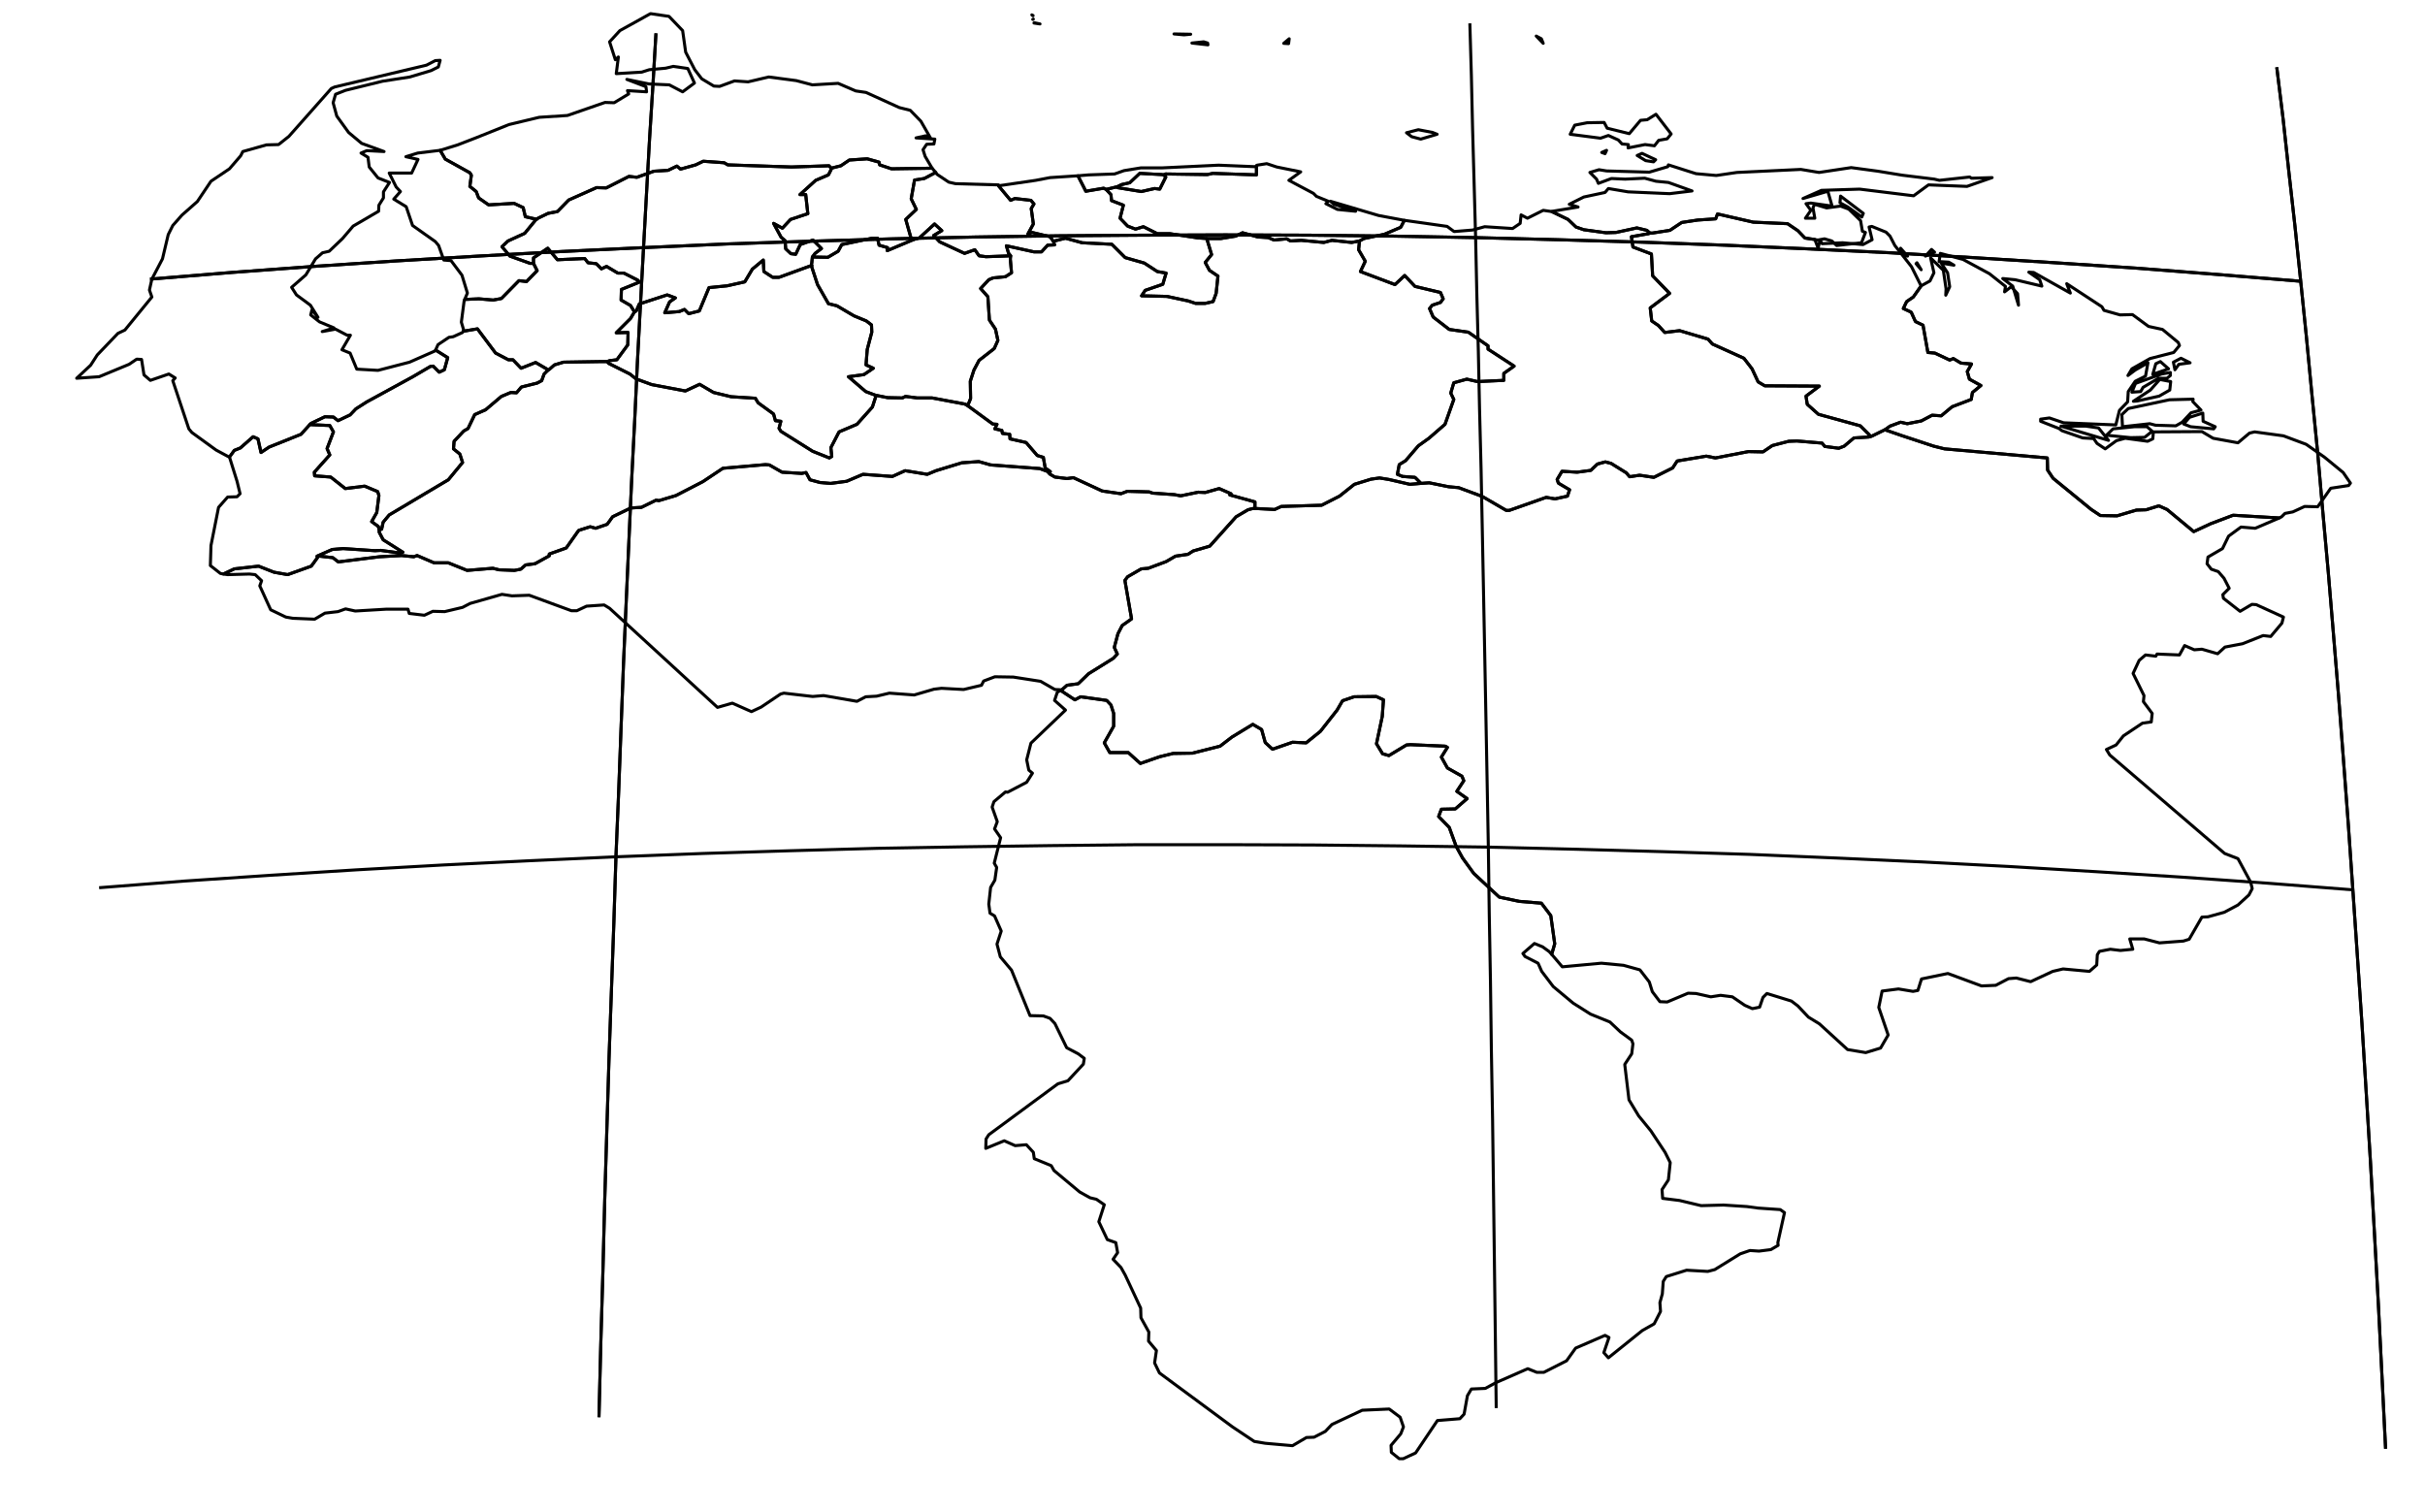 <?xml version="1.0" encoding="utf-8"?><!DOCTYPE svg  PUBLIC '-//W3C//DTD SVG 1.1//EN'  'http://www.w3.org/Graphics/SVG/1.1/DTD/svg11.dtd'><svg enable_background="new 0 0 800 499" height="499px" pretty_print="False" style="stroke-linejoin: round; stroke:#000; fill: none;" version="1.1" viewBox="0 0 800 499" width="800px" xmlns="http://www.w3.org/2000/svg" xmlns:xlink="http://www.w3.org/1999/xlink"><defs><style type="text/css"><![CDATA[path { fill-rule: evenodd; }]]></style></defs><g class="" id="ven"><path d="M307.5,55.5L305.2,51.6L304.5,49.4L305.7,47.6L308.1,47.5L308.4,45.9L302.2,45.5L305.4,44.8L307.0,45.6L303.8,40.0L300.3,36.4L296.7,35.5L285.7,30.5L282.3,30.0L276.5,27.5L268.0,28.0L262.7,26.6L253.6,25.4L246.8,27.0L242.3,26.7L237.4,28.5L235.5,28.4L231.5,26.0L229.2,23.0L226.2,17.2L225.2,10.1L220.7,5.4L214.6,4.5L204.5,10.1L201.1,13.8L203.0,19.7L204.0,18.8L203.3,24.3L211.7,23.8L214.2,23.0L219.6,22.5L222.1,21.9L226.9,22.6L229.1,27.4L225.2,30.3L220.8,28.0L214.1,27.7L206.8,26.2L213.1,28.6L213.3,30.3L207.0,29.9L207.4,31.0L202.6,33.9L199.6,33.8L187.2,38.1L177.9,38.7L167.9,41.1L157.2,45.4L151.0,47.8L145.2,49.6L146.9,52.5L155.0,57.0L155.5,57.8L155.0,61.5L157.1,63.2L157.9,65.3L161.2,67.6L169.6,67.1L172.6,68.5L173.3,71.5L175.9,72.1L177.1,72.3L177.5,72.0L180.8,70.4L183.9,69.8L187.6,66.0L196.8,61.9L200.0,62.0L207.5,58.2L210.1,58.5L215.7,56.5L220.4,56.2L223.3,54.8L224.5,55.8L229.5,54.4L232.0,53.2L238.9,53.7L240.1,54.4L261.1,55.1L273.5,54.7L274.2,55.5L277.4,54.7L280.2,52.8L286.1,52.4L290.0,53.5L290.2,54.4L294.1,55.7L307.5,55.5L307.5,55.5Z " data-name="Falcón"/><path d="M104.7,183.7L104.8,183.9L102.7,186.8L94.9,189.6L90.4,188.8L85.3,186.8L77.3,187.7L73.7,189.4L75.1,189.6L82.3,189.4L84.2,189.6L86.3,191.6L85.7,193.3L89.3,201.2L94.3,203.6L96.6,204.0L103.8,204.3L107.2,202.3L111.5,201.8L114.0,200.9L117.2,201.6L127.3,201.0L134.6,201.0L135.0,202.4L140.0,203.0L142.8,201.7L146.7,201.8L152.6,200.4L155.1,199.1L165.6,196.1L168.9,196.6L174.6,196.4L188.5,201.5L190.3,201.5L193.5,200.0L199.3,199.6L201.1,200.7L236.7,233.4L241.6,232.0L247.9,234.8L251.1,233.3L257.5,229.0L258.6,228.7L268.1,229.8L271.7,229.5L282.7,231.4L285.6,229.9L289.2,229.7L293.4,228.7L301.6,229.3L308.1,227.4L310.6,227.1L317.9,227.5L323.8,226.1L324.5,224.7L328.2,223.3L334.3,223.4L343.3,224.8L348.0,227.5L350.3,227.6L352.0,226.1L355.7,225.6L359.1,222.3L367.3,217.2L368.6,215.8L367.6,213.6L368.8,209.1L370.2,206.4L373.3,204.2L371.1,191.5L372.0,190.3L376.5,187.7L378.8,187.5L384.7,185.3L387.8,183.5L391.9,182.9L393.6,181.8L399.1,180.2L407.8,170.5L411.7,168.2L413.2,167.8L414.0,167.8L414.0,167.8L414.0,165.6L405.7,163.3L406.1,162.9L402.2,161.2L397.6,162.5L395.3,162.4L389.5,163.6L387.4,163.2L380.2,162.7L379.1,162.3L371.9,162.1L369.8,162.9L363.6,162.0L354.1,157.6L352.0,157.9L348.0,157.4L346.3,156.4L345.8,155.8L345.7,155.6L343.0,154.6L326.8,153.4L322.9,152.3L317.3,152.7L308.8,155.3L305.9,156.5L298.6,155.3L294.4,157.2L284.7,156.5L279.3,158.8L274.0,159.5L270.5,159.2L267.2,158.3L265.9,155.9L264.5,156.2L258.0,155.8L253.8,153.4L252.5,153.3L238.5,154.5L231.9,158.9L223.0,163.5L217.3,165.2L216.5,165.0L211.6,167.4L208.1,167.6L202.1,170.5L200.3,173.0L196.5,174.3L194.7,173.8L190.9,175.0L186.8,180.8L181.2,182.8L181.2,183.4L176.5,186.0L173.4,186.4L171.8,187.8L169.7,188.2L164.6,188.0L162.6,187.5L154.1,188.2L147.9,185.7L143.2,185.7L137.6,183.3L136.5,183.7L132.5,183.3L125.2,183.7L111.6,185.4L109.8,184.0L105.4,183.5L104.7,183.7Z " data-name="Apure"/><path d="M198.5,119.3L185.9,119.5L182.9,120.4L181.3,121.8L180.7,122.2L179.5,123.4L178.7,125.6L177.2,126.4L172.0,127.7L170.4,129.6L168.5,129.5L165.4,130.8L160.2,135.2L156.6,136.8L154.4,141.4L153.0,142.2L149.8,145.6L149.6,148.1L151.7,149.8L152.6,152.6L147.9,158.3L128.4,169.9L126.4,172.3L125.9,174.6L125.1,174.8L125.1,175.6L126.4,178.1L132.9,182.2L131.5,182.4L125.6,181.6L123.7,181.7L113.2,181.0L109.6,181.3L104.6,183.5L104.7,183.7L105.4,183.5L109.8,184.0L111.6,185.4L125.2,183.7L132.5,183.3L136.5,183.7L137.6,183.3L143.2,185.7L147.9,185.7L154.1,188.2L162.6,187.5L164.6,188.0L169.7,188.2L171.8,187.8L173.4,186.4L176.5,186.0L181.2,183.4L181.2,182.8L186.8,180.8L190.9,175.0L194.7,173.8L196.5,174.3L200.3,173.0L202.1,170.5L208.1,167.6L211.6,167.4L216.5,165.0L217.3,165.2L223.0,163.5L231.9,158.9L238.5,154.5L252.5,153.3L253.8,153.4L258.0,155.8L264.5,156.2L265.9,155.9L267.2,158.3L270.5,159.2L274.0,159.5L279.3,158.8L284.7,156.5L294.4,157.2L298.6,155.3L305.9,156.5L308.8,155.3L317.3,152.7L322.9,152.3L326.8,153.4L343.0,154.6L345.7,155.6L345.8,155.8L346.5,155.6L344.8,154.4L344.2,150.9L342.2,150.3L338.5,146.0L333.2,144.8L333.1,143.3L330.7,143.0L330.5,142.0L328.2,141.5L328.9,140.0L327.5,139.9L320.4,134.7L318.7,133.5L318.2,133.3L307.5,131.3L302.6,131.3L298.7,130.8L297.7,131.3L292.8,131.2L288.8,130.4L288.9,130.9L287.8,134.3L282.7,140.0L276.8,142.5L274.1,147.7L274.4,150.6L273.6,151.1L268.1,148.9L257.6,142.3L257.0,141.3L257.6,139.0L255.8,138.8L255.2,136.6L250.1,132.9L249.2,131.4L241.2,130.9L235.4,129.5L230.8,126.8L226.1,129.0L215.0,126.9L209.8,125.0L207.8,123.4L200.8,119.9L200.3,119.3L198.5,119.3Z " data-name="Barinas"/><path d="M152.6,109.7L149.5,111.1L148.1,111.3L144.5,113.7L143.7,115.5L147.7,118.0L146.6,122.0L144.9,122.8L142.9,120.8L142.0,120.9L136.2,124.3L121.0,132.6L117.4,134.9L115.5,136.9L111.5,138.8L110.0,137.6L107.2,137.5L102.6,139.7L102.2,140.1L108.8,140.4L110.0,142.5L107.9,148.0L108.8,150.1L103.7,155.8L103.8,157.0L109.1,157.4L113.9,161.2L120.3,160.4L124.6,162.2L125.0,163.5L124.3,169.1L122.6,172.1L124.8,173.7L125.1,174.8L125.9,174.6L126.4,172.3L128.4,169.9L147.9,158.3L152.6,152.6L151.7,149.8L149.6,148.1L149.8,145.6L153.0,142.2L154.4,141.4L156.6,136.8L160.2,135.2L165.4,130.8L168.5,129.5L170.4,129.6L172.0,127.7L177.2,126.4L178.7,125.6L179.5,123.4L180.7,122.2L180.3,121.7L176.7,119.6L171.9,121.5L169.2,118.7L167.7,118.7L163.5,116.5L157.5,108.5L152.8,109.3L152.6,109.7Z " data-name="Mérida"/><path d="M102.2,140.1L99.3,143.3L88.8,147.5L86.1,149.3L85.1,144.8L83.5,144.1L79.3,147.8L77.3,148.6L75.7,150.8L75.7,150.8L78.2,158.8L79.2,162.9L78.2,163.9L75.1,164.0L72.1,167.4L69.6,180.0L69.4,186.6L72.7,189.2L73.7,189.4L77.3,187.7L85.3,186.8L90.4,188.8L94.9,189.6L102.7,186.8L104.8,183.9L104.7,183.7L104.6,183.5L109.6,181.3L113.2,181.0L123.7,181.7L125.6,181.6L131.5,182.4L132.9,182.2L126.4,178.1L125.1,175.6L125.1,174.8L124.8,173.7L122.6,172.1L124.3,169.1L125.0,163.5L124.6,162.2L120.3,160.4L113.9,161.2L109.1,157.4L103.8,157.0L103.7,155.8L108.8,150.1L107.9,148.0L110.0,142.5L108.8,140.4L102.2,140.1Z " data-name="Táchira"/><path d="M176.0,86.9L177.2,89.3L173.7,92.9L171.2,92.6L165.4,98.5L162.7,99.0L158.0,98.6L153.3,98.8L153.1,99.4L152.2,106.3L153.0,109.0L152.8,109.3L157.5,108.5L163.5,116.5L167.7,118.7L169.2,118.7L171.9,121.5L176.7,119.6L180.3,121.7L180.7,122.2L181.3,121.8L182.9,120.4L185.9,119.5L198.5,119.3L200.3,119.3L201.1,119.0L203.5,118.7L207.1,113.8L207.2,109.7L203.3,109.8L208.0,105.1L209.3,102.9L208.0,100.8L204.9,99.0L205.0,95.5L210.9,93.1L210.5,92.5L205.8,90.1L203.8,90.1L200.1,87.9L198.4,88.7L196.7,87.0L194.0,86.7L192.9,85.3L183.9,85.7L180.7,81.9L176.0,85.1L176.0,86.9Z " data-name="Trujillo"/><path d="M145.2,49.6L137.8,50.5L133.9,51.7L137.9,52.6L135.8,57.1L128.4,57.1L130.7,61.7L132.1,63.2L129.9,65.7L134.0,68.2L136.1,74.4L143.6,79.7L144.7,81.0L146.4,85.8L148.8,86.0L152.4,90.8L154.2,96.7L153.3,98.8L158.0,98.6L162.7,99.0L165.4,98.5L171.2,92.6L173.7,92.9L177.2,89.3L176.0,86.9L174.9,86.9L168.2,84.5L165.6,81.4L167.6,79.5L173.1,77.0L176.7,72.6L177.1,72.3L175.9,72.1L173.3,71.5L172.6,68.5L169.6,67.1L161.2,67.6L157.9,65.3L157.1,63.2L155.0,61.5L155.5,57.8L155.0,57.0L146.9,52.5L145.2,49.6L145.2,49.6Z " data-name="Trujillo"/><path d="M75.7,150.8L77.3,148.6L79.3,147.8L83.5,144.1L85.1,144.8L86.1,149.3L88.8,147.5L99.3,143.3L102.2,140.1L102.6,139.7L107.2,137.5L110.0,137.6L111.5,138.8L115.5,136.9L117.4,134.9L121.0,132.6L136.2,124.3L142.0,120.9L142.9,120.8L144.9,122.8L146.6,122.0L147.7,118.0L143.7,115.5L143.5,115.8L135.1,119.5L124.7,122.2L117.7,121.8L115.5,116.5L112.8,115.4L115.6,110.6L114.5,110.6L110.7,108.6L106.3,109.4L110.2,108.2L105.4,106.2L102.5,103.9L102.9,102.3L104.9,104.7L102.4,100.7L97.8,97.3L96.2,94.8L100.9,90.7L104.1,85.4L106.4,83.4L108.6,82.9L113.0,78.7L116.5,74.6L124.9,69.7L125.0,67.7L126.5,65.3L126.5,63.3L128.5,60.2L124.7,58.7L121.8,55.1L121.4,51.9L119.1,50.5L121.0,49.7L126.7,50.0L119.3,47.3L115.0,43.7L111.1,38.3L109.9,33.9L110.7,31.1L114.0,29.8L126.2,26.8L135.2,25.4L142.2,23.3L144.6,22.1L145.2,19.9L143.6,20.0L140.7,21.5L110.4,28.7L109.3,29.2L95.3,45.0L91.9,47.7L87.9,47.8L80.1,50.0L79.4,51.4L75.7,55.7L69.6,59.8L65.1,66.5L60.0,71.0L57.0,74.4L55.5,77.4L53.6,85.4L50.1,92.1L49.3,95.7L50.1,98.0L41.2,108.9L38.9,110.0L32.1,117.1L29.9,120.5L25.3,124.8L32.7,124.3L42.6,120.2L45.1,118.5L46.7,118.6L47.5,123.7L49.6,125.5L55.7,123.4L57.8,124.7L57.0,125.6L62.3,141.5L63.3,142.7L71.3,148.5L75.2,150.6L75.7,150.8Z " data-name="Zulia"/><path d="M301.5,79.0L299.6,79.8L292.7,82.7L292.8,81.7L290.0,80.9L289.5,78.6L287.7,78.6L277.7,80.7L276.5,82.9L273.1,84.9L268.0,84.8L267.8,86.8L267.7,87.2L267.8,87.6L267.8,87.6L267.8,88.1L269.7,93.9L273.3,100.2L276.1,100.9L281.7,104.2L285.8,105.9L287.5,107.2L287.6,109.6L286.1,115.3L285.7,120.4L288.1,121.5L285.0,123.6L279.9,124.3L285.6,129.2L288.8,130.4L292.8,131.2L297.7,131.3L298.7,130.8L302.6,131.3L307.5,131.3L318.2,133.3L318.7,133.5L319.3,133.7L320.2,131.5L320.1,125.8L321.3,122.1L323.0,118.9L328.0,115.0L329.2,112.3L328.4,108.6L326.4,105.6L325.9,97.9L323.5,95.2L326.2,92.3L327.6,91.7L331.7,91.3L333.7,90.0L333.3,85.5L333.4,84.4L331.0,84.5L325.3,84.7L323.0,84.4L321.6,82.4L318.2,83.6L310.0,79.8L308.0,77.7L310.7,76.1L308.3,73.9L303.3,78.5L301.5,79.0Z " data-name="Cojedes"/><path d="M329.4,61.0L315.2,60.6L313.0,60.1L309.1,57.5L308.7,56.9L304.9,58.9L301.7,59.4L300.6,65.6L302.3,69.1L298.8,72.4L300.5,78.4L301.5,79.0L303.3,78.5L308.3,73.9L310.7,76.1L308.0,77.7L310.0,79.8L318.2,83.6L321.6,82.4L323.0,84.4L325.3,84.7L331.0,84.5L333.4,84.4L332.7,83.5L332.0,81.1L341.1,83.1L343.6,83.1L345.6,80.9L347.9,80.8L347.5,79.6L346.4,78.1L340.5,76.7L339.1,77.2L340.9,73.9L340.2,68.8L341.1,67.3L340.1,66.1L334.8,65.5L333.4,66.1L329.4,61.3L329.4,61.0Z " data-name="Carabobo"/><path d="M177.1,72.3L176.7,72.6L173.1,77.0L167.6,79.5L165.6,81.4L168.2,84.5L174.9,86.9L176.0,86.9L176.0,85.1L180.7,81.9L183.9,85.7L192.9,85.3L194.0,86.7L196.7,87.0L198.4,88.7L200.1,87.9L203.8,90.1L205.8,90.1L210.5,92.5L210.9,93.1L205.0,95.5L204.9,99.0L208.0,100.8L209.3,102.9L209.9,102.6L210.9,100.3L220.1,97.3L222.8,98.3L220.9,99.6L219.3,103.2L224.1,102.8L225.8,102.1L227.2,103.5L230.7,102.6L233.9,94.9L239.9,94.3L245.7,93.0L248.2,88.8L251.8,85.8L252.0,89.6L254.9,91.5L257.0,91.5L267.7,87.6L267.8,87.6L267.8,87.6L267.7,87.2L267.8,86.8L268.0,84.8L268.9,83.6L271.0,82.0L268.2,79.2L264.0,80.7L262.5,83.9L260.9,83.7L259.2,82.1L259.0,79.4L257.7,78.3L255.2,73.7L258.1,75.3L260.8,72.4L266.5,70.5L265.8,64.2L263.9,64.2L269.1,59.5L273.3,57.7L274.2,55.9L274.2,55.5L273.5,54.7L261.1,55.1L240.1,54.4L238.9,53.7L232.0,53.2L229.5,54.4L224.5,55.8L223.3,54.8L220.4,56.2L215.7,56.5L210.1,58.5L207.5,58.2L200.0,62.0L196.8,61.9L187.6,66.0L183.9,69.8L180.8,70.4L177.5,72.0L177.1,72.3Z " data-name="Lara"/><path d="M209.3,102.9L208.0,105.1L203.3,109.8L207.2,109.7L207.1,113.8L203.5,118.7L201.1,119.0L200.3,119.3L200.8,119.9L207.8,123.4L209.8,125.0L215.0,126.9L226.1,129.0L230.8,126.8L235.4,129.5L241.2,130.9L249.2,131.4L250.1,132.9L255.2,136.6L255.8,138.8L257.6,139.0L257.0,141.3L257.6,142.3L268.1,148.9L273.6,151.1L274.4,150.6L274.1,147.7L276.8,142.5L282.7,140.0L287.8,134.3L288.9,130.9L288.8,130.4L285.6,129.2L279.9,124.3L285.0,123.6L288.1,121.5L285.7,120.4L286.1,115.3L287.6,109.6L287.5,107.2L285.8,105.9L281.7,104.2L276.1,100.9L273.3,100.2L269.7,93.9L267.8,88.1L267.8,87.6L267.7,87.6L257.0,91.5L254.9,91.5L252.0,89.6L251.8,85.8L248.2,88.8L245.7,93.0L239.9,94.3L233.9,94.9L230.7,102.6L227.2,103.5L225.8,102.1L224.1,102.8L219.3,103.2L220.9,99.6L222.8,98.3L220.1,97.3L210.9,100.3L209.9,102.6L209.3,102.9Z " data-name="Portuguesa"/><path d="M274.2,55.5L274.2,55.9L273.3,57.7L269.1,59.5L263.9,64.2L265.8,64.2L266.5,70.5L260.8,72.4L258.1,75.3L255.2,73.7L257.7,78.3L259.0,79.4L259.2,82.1L260.9,83.7L262.5,83.9L264.0,80.7L268.2,79.2L271.0,82.0L268.9,83.6L268.0,84.8L273.1,84.9L276.5,82.9L277.7,80.7L287.7,78.6L289.5,78.6L290.0,80.9L292.8,81.7L292.7,82.7L299.6,79.8L301.5,79.0L300.5,78.4L298.8,72.4L302.3,69.1L300.6,65.6L301.7,59.4L304.9,58.9L308.7,56.9L307.5,55.5L294.1,55.7L290.2,54.4L290.0,53.5L286.1,52.4L280.2,52.8L277.4,54.7L274.2,55.5Z " data-name="Yaracuy"/><path d="M348.8,228.4L347.9,231.1L351.5,234.3L340.1,245.2L338.7,250.7L339.4,254.1L340.6,255.1L338.7,258.1L332.4,261.4L331.7,261.3L327.9,264.5L327.3,266.3L329.0,271.1L328.1,273.5L330.1,276.4L328.0,284.8L328.8,286.2L328.2,290.4L326.8,292.8L326.2,298.3L326.6,301.3L328.1,302.2L330.3,307.2L328.9,311.5L330.0,315.7L333.7,320.1L339.8,335.1L344.2,335.2L346.4,336.0L348.0,337.7L351.9,345.7L355.7,347.7L357.7,349.2L357.4,351.1L352.3,356.6L349.0,357.6L326.2,374.4L325.3,375.8L325.2,378.9L331.3,376.4L334.9,378.0L338.6,377.7L340.9,380.2L341.2,382.3L346.8,384.6L347.7,386.2L356.2,393.3L359.6,395.2L361.7,395.7L364.3,397.5L362.5,403.1L365.3,409.0L368.1,410.0L368.7,413.3L367.2,415.5L369.8,418.2L371.2,420.7L376.3,431.6L376.4,434.8L379.0,439.5L378.9,442.5L381.5,445.6L380.9,449.7L382.5,453.0L406.6,470.8L413.8,475.6L417.4,476.2L426.4,477.0L431.0,474.3L433.5,474.2L437.2,472.3L439.4,470.0L449.4,465.3L458.3,464.9L461.9,467.6L463.0,470.8L462.1,473.1L458.9,476.9L459.0,479.2L461.6,481.3L462.9,481.3L467.0,479.4L474.2,468.7L481.6,468.1L483.0,466.6L484.1,460.5L485.4,458.3L490.0,458.1L493.5,456.2L504.0,451.6L507.0,452.8L509.3,452.8L516.8,449.0L519.8,444.8L529.5,440.6L530.8,441.3L529.1,446.3L530.6,448.0L541.8,439.0L545.7,436.8L547.8,432.7L547.6,429.8L548.4,426.9L548.7,422.8L549.7,421.2L556.4,419.1L563.4,419.5L565.7,418.9L574.1,413.7L577.3,412.6L580.3,412.8L584.2,412.3L586.6,410.9L586.5,410.0L588.7,400.1L587.3,399.1L580.0,398.6L576.3,398.1L568.6,397.6L561.2,397.8L554.1,396.1L548.5,395.4L548.3,392.5L550.4,389.3L551.0,383.6L549.3,380.2L544.6,373.1L540.6,368.2L537.4,362.9L536.0,351.2L538.3,347.7L538.7,344.4L538.3,343.2L534.6,340.5L531.1,337.2L524.7,334.6L519.0,331.0L512.4,325.5L508.6,320.5L507.4,317.8L503.1,315.6L502.4,314.6L506.2,311.3L508.9,312.4L511.1,314.0L511.9,314.9L512.9,311.4L511.6,302.1L508.5,298.0L501.2,297.4L494.6,296.0L486.2,288.2L482.5,283.1L480.4,279.3L478.1,273.0L474.6,269.4L475.5,267.0L480.1,266.9L484.0,263.5L480.6,261.1L482.9,257.6L482.3,256.1L477.5,253.4L475.5,249.8L477.5,246.6L476.8,246.2L465.3,245.7L464.0,245.8L458.2,249.3L456.1,248.7L454.1,245.4L456.0,236.4L456.4,230.9L454.0,229.8L446.7,229.9L442.9,231.2L441.1,234.3L435.6,241.3L430.9,245.1L426.4,244.9L419.8,247.2L417.4,245.0L416.2,240.7L413.3,239.0L406.4,243.2L402.5,246.2L393.4,248.5L387.0,248.6L382.5,249.7L376.2,251.9L372.2,248.3L366.1,248.3L364.3,245.1L367.4,239.6L367.4,235.4L366.5,232.6L365.1,231.1L356.5,229.9L354.6,230.9L349.9,227.8L348.8,228.4Z " data-name="Amazonas"/><path d="M621.8,141.8L617.5,143.9L617.1,144.0L616.5,144.2L611.6,144.5L608.4,147.2L606.6,147.9L602.0,147.3L601.1,146.2L592.8,145.5L590.1,145.6L584.7,147.0L581.6,149.1L576.8,149.0L565.9,151.1L562.9,150.5L553.3,152.1L551.8,154.4L545.6,157.5L540.9,156.8L537.6,157.3L536.5,156.0L531.5,152.9L529.6,152.4L527.0,153.1L524.8,155.2L520.3,155.8L515.3,155.5L513.7,158.2L514.1,159.4L517.8,161.6L517.1,163.7L513.0,164.6L510.1,164.1L497.9,168.4L496.9,168.4L489.0,163.8L481.2,160.9L477.9,160.6L471.5,159.3L468.7,159.5L465.1,159.8L458.2,158.2L455.1,157.7L452.3,158.1L446.8,159.8L441.9,163.7L436.0,166.7L422.7,167.1L420.5,168.1L414.7,167.8L414.0,167.8L413.2,167.8L411.7,168.2L407.8,170.5L399.1,180.2L393.6,181.8L391.9,182.9L387.8,183.5L384.7,185.3L378.8,187.5L376.5,187.7L372.0,190.3L371.1,191.5L373.3,204.2L370.2,206.4L368.8,209.1L367.6,213.6L368.6,215.8L367.3,217.2L359.1,222.3L355.7,225.6L352.0,226.1L350.3,227.6L350.3,227.6L349.9,227.8L354.6,230.9L356.5,229.9L365.1,231.1L366.5,232.6L367.4,235.4L367.4,239.6L364.3,245.1L366.1,248.3L372.2,248.3L376.2,251.9L382.5,249.7L387.0,248.6L393.4,248.5L402.5,246.2L406.4,243.2L413.3,239.0L416.2,240.7L417.4,245.0L419.8,247.2L426.4,244.9L430.9,245.1L435.6,241.3L441.1,234.3L442.9,231.2L446.7,229.9L454.0,229.8L456.4,230.9L456.0,236.4L454.1,245.4L456.1,248.7L458.2,249.3L464.0,245.8L465.3,245.7L476.8,246.2L477.5,246.6L475.5,249.8L477.5,253.4L482.3,256.1L482.9,257.6L480.6,261.1L484.0,263.5L480.1,266.9L475.5,267.0L474.6,269.4L478.1,273.0L480.4,279.3L482.5,283.1L486.2,288.2L494.6,296.0L501.2,297.4L508.5,298.0L511.6,302.1L512.9,311.4L511.9,314.9L512.6,315.7L515.4,319.0L528.3,317.8L535.6,318.5L541.0,320.0L544.1,324.0L545.1,327.2L547.6,330.5L550.0,330.6L556.9,327.7L559.5,327.8L564.4,328.9L567.6,328.4L571.5,328.9L575.6,331.7L578.1,332.8L580.5,332.3L581.6,329.1L582.9,327.8L591.0,330.3L593.1,331.9L596.6,335.6L600.2,337.8L609.5,346.3L615.5,347.3L620.4,345.8L622.9,341.5L619.8,332.4L620.9,327.0L626.3,326.3L631.1,327.1L632.7,326.8L633.9,323.0L642.6,321.2L653.7,325.3L658.4,325.1L662.6,322.9L665.2,322.7L669.9,323.9L677.2,320.5L680.6,319.7L689.3,320.5L691.7,318.4L691.9,315.0L692.6,313.9L696.2,313.2L699.5,313.6L703.6,313.2L702.6,309.8L707.4,309.8L712.4,311.1L720.3,310.5L722.2,309.9L726.4,302.6L728.4,302.5L733.8,301.0L738.3,298.6L741.9,295.3L743.0,293.2L742.5,291.1L738.3,283.3L733.9,281.6L696.0,249.1L694.9,247.3L698.1,245.8L700.5,242.8L706.8,238.6L709.7,238.2L710.0,235.4L707.1,231.5L707.3,229.5L703.7,222.2L705.7,217.9L707.8,216.1L711.2,216.5L711.6,215.8L719.0,216.1L720.7,213.0L723.9,214.4L726.4,214.2L731.6,215.7L734.0,213.5L739.8,212.4L746.6,209.7L749.1,210.0L752.8,205.6L753.3,203.6L744.3,199.5L742.9,199.4L739.0,201.7L733.5,197.4L733.3,196.2L735.4,194.1L733.7,190.8L731.8,188.6L729.5,187.8L728.1,186.0L728.4,183.8L733.2,181.0L735.2,176.9L739.3,173.9L744.0,174.3L751.7,171.0L751.9,170.9L736.7,170.0L729.3,172.8L723.7,175.4L714.9,168.1L712.2,166.9L708.0,168.2L704.8,168.3L698.4,170.2L692.9,170.1L689.9,168.1L677.3,157.8L675.5,155.1L675.4,151.1L641.5,148.1L637.9,147.2L627.3,143.7L621.8,141.8Z " data-name="Bolívar"/><path d="M511.9,69.8L509.1,69.4L503.9,72.0L501.8,70.9L501.5,73.7L499.0,75.4L489.8,74.8L485.8,75.9L479.7,76.4L477.4,74.7L469.7,73.6L463.3,72.7L462.1,75.0L456.7,77.3L450.0,78.7L448.5,79.5L448.2,82.4L450.4,86.2L448.8,89.6L460.2,93.9L463.4,90.9L466.8,94.5L475.2,96.5L476.1,98.6L475.2,99.8L472.5,100.7L471.6,101.8L472.8,104.6L478.1,108.7L484.4,109.6L490.9,114.1L490.9,115.2L499.5,120.8L496.1,123.2L496.1,125.5L487.4,125.9L483.9,125.1L479.6,126.3L478.6,129.7L479.6,131.8L476.7,140.0L471.4,144.6L467.9,147.1L463.7,152.0L461.6,153.3L461.0,156.5L462.7,157.2L466.8,157.5L468.5,159.2L468.7,159.5L471.5,159.3L477.9,160.6L481.2,160.9L489.0,163.8L496.9,168.4L497.9,168.4L510.1,164.1L513.0,164.6L517.1,163.7L517.8,161.6L514.1,159.4L513.7,158.2L515.3,155.5L520.3,155.8L524.8,155.2L527.0,153.1L529.6,152.4L531.5,152.9L536.5,156.0L537.6,157.3L540.9,156.8L545.6,157.5L551.8,154.4L553.3,152.1L562.9,150.5L565.9,151.1L576.8,149.0L581.6,149.1L584.7,147.0L590.1,145.6L592.8,145.5L601.1,146.2L602.0,147.3L606.6,147.9L608.4,147.2L611.6,144.5L616.5,144.2L617.1,144.0L616.6,143.4L613.7,140.5L599.9,136.7L596.2,133.4L595.8,130.7L600.2,127.4L582.2,127.3L580.0,126.0L578.0,121.7L575.3,118.2L564.9,113.5L563.5,111.9L554.1,109.1L549.2,109.7L547.1,107.4L544.9,105.9L544.4,101.6L550.8,96.8L545.2,91.0L544.8,83.8L538.7,81.5L538.2,78.1L543.9,77.1L544.3,76.9L543.3,76.0L540.0,75.2L533.1,76.7L529.8,76.8L522.5,75.8L519.9,74.9L517.3,72.4L511.9,69.8L511.9,69.8Z " data-name="Anzoátegui"/><path d="M355.6,58.0L346.4,58.6L341.7,59.5L329.4,61.3L329.4,61.3L333.4,66.1L334.8,65.5L340.1,66.1L341.1,67.3L340.2,68.8L340.9,73.9L339.1,77.2L340.5,76.7L346.4,78.1L347.5,79.6L351.5,78.6L357.0,80.1L366.8,80.6L371.2,85.0L377.5,86.8L381.8,89.6L384.7,90.1L383.6,93.8L377.8,95.8L376.6,97.6L385.0,97.8L392.0,99.3L394.4,100.1L397.6,100.1L400.2,99.5L401.2,96.8L401.8,91.1L399.0,89.2L397.6,86.6L399.7,84.0L398.1,78.7L395.2,78.5L385.9,77.1L381.8,77.1L377.2,74.8L374.6,75.6L372.0,74.6L369.5,72.0L370.6,67.7L366.7,66.2L366.5,64.2L364.9,62.5L364.1,62.1L358.2,63.1L357.4,61.5L355.6,58.0L355.6,58.0Z " data-name="Aragua"/><path d="M414.1,55.0L402.0,54.5L383.2,55.4L376.3,55.4L370.8,56.3L367.7,57.4L359.2,57.7L355.6,58.0L357.4,61.5L358.2,63.1L364.1,62.1L364.9,62.5L368.6,61.6L370.0,60.9L372.7,60.3L376.0,57.2L383.3,57.6L383.9,57.7L384.5,57.4L398.3,57.6L400.1,57.2L414.5,57.7L414.5,54.7L414.1,55.0Z " data-name="Vargas"/><path d="M368.6,61.6L368.6,61.9L376.5,63.2L380.9,62.2L382.6,62.4L384.6,58.4L383.9,57.7L383.3,57.6L376.0,57.2L372.7,60.3L370.0,60.9L368.6,61.6Z " data-name="Distrito Capital"/><path d="M472.6,43.7L467.9,42.8L464.0,43.8L465.7,45.1L468.7,45.9L474.1,44.3L472.6,43.7Z M398.4,14.2L397.1,13.8L393.2,14.2L398.5,14.8L398.4,14.2Z M425.3,12.8L423.5,14.3L425.1,14.4L425.3,12.8Z M387.3,11.2L390.6,11.5L392.8,11.3L387.3,11.2Z M509.1,14.3L508.5,12.8L506.8,11.9L509.1,14.3Z M343.1,7.9L341.2,7.5L341.1,7.6L343.1,7.9Z M340.9,6.3L340.7,6.4L340.8,6.4L340.9,6.3Z M340.8,5.1L340.6,5.1L340.8,5.2L340.8,5.1Z M340.5,5.0L340.4,4.9L340.5,5.0L340.5,5.0Z " data-name="Dependencias Federales"/><path d="M398.1,78.7L399.7,84.0L397.6,86.6L399.0,89.2L401.8,91.1L401.2,96.8L400.2,99.5L397.6,100.1L394.4,100.1L392.0,99.3L385.0,97.8L376.6,97.6L377.8,95.8L383.6,93.8L384.7,90.1L381.8,89.6L377.5,86.8L371.2,85.0L366.8,80.6L357.0,80.1L351.5,78.6L347.5,79.6L347.9,80.8L345.6,80.9L343.6,83.1L341.1,83.1L332.0,81.1L332.7,83.5L333.4,84.4L333.3,85.5L333.7,90.0L331.7,91.3L327.6,91.7L326.2,92.3L323.5,95.2L325.9,97.9L326.4,105.6L328.4,108.6L329.2,112.3L328.0,115.0L323.0,118.9L321.3,122.1L320.1,125.8L320.2,131.5L319.3,133.7L318.7,133.5L320.4,134.7L327.5,139.9L328.9,140.0L328.2,141.5L330.5,142.0L330.7,143.0L333.1,143.3L333.2,144.8L338.5,146.0L342.2,150.3L344.2,150.9L344.8,154.4L346.5,155.6L345.8,155.8L346.3,156.4L348.0,157.4L352.0,157.9L354.1,157.6L363.6,162.0L369.8,162.9L371.9,162.1L379.1,162.3L380.2,162.7L387.4,163.2L389.5,163.6L395.3,162.4L397.6,162.5L402.2,161.2L406.1,162.9L405.7,163.3L414.0,165.6L414.0,167.8L414.0,167.8L414.7,167.8L420.5,168.1L422.7,167.1L436.0,166.7L441.9,163.7L446.8,159.8L452.3,158.1L455.1,157.7L458.2,158.2L465.1,159.8L468.7,159.5L468.5,159.2L466.8,157.5L462.7,157.2L461.0,156.5L461.6,153.3L463.7,152.0L467.9,147.1L471.4,144.6L476.7,140.0L479.6,131.8L478.6,129.7L479.6,126.3L483.9,125.1L487.4,125.9L496.1,125.5L496.1,123.2L499.5,120.8L490.9,115.2L490.9,114.1L484.4,109.6L478.1,108.7L472.8,104.6L471.6,101.8L472.5,100.7L475.2,99.8L476.1,98.6L475.2,96.5L466.8,94.5L463.4,90.9L460.2,93.9L448.8,89.6L450.4,86.2L448.2,82.4L448.5,79.5L445.9,80.0L439.4,79.3L436.7,80.0L429.3,79.3L425.7,79.5L424.5,78.8L420.3,79.2L418.4,78.4L415.0,78.2L409.9,76.8L407.7,77.9L402.8,78.7L398.1,78.7Z " data-name="Guárico"/><path d="M633.8,89.0L632.4,86.7L632.1,87.0L633.8,89.0Z M629.3,84.5L627.0,81.9L628.0,84.3L629.3,84.5Z M544.3,76.9L543.9,77.1L538.2,78.1L538.7,81.5L544.8,83.8L545.2,91.0L550.8,96.8L544.4,101.6L544.9,105.9L547.1,107.4L549.2,109.7L554.1,109.1L563.5,111.9L564.9,113.5L575.3,118.2L578.0,121.7L580.0,126.0L582.2,127.3L600.2,127.4L595.8,130.7L596.2,133.4L599.9,136.7L613.7,140.5L616.6,143.4L617.1,144.0L617.5,143.9L621.8,141.8L622.0,141.7L623.5,140.6L627.0,139.3L629.2,139.8L633.8,138.9L637.4,137.0L640.4,137.2L644.0,134.2L650.3,131.8L650.7,129.5L653.5,127.2L649.7,125.1L649.0,122.6L650.4,120.1L646.9,119.8L644.4,118.3L643.2,118.8L638.3,116.5L636.0,116.3L634.4,107.3L631.9,106.1L630.5,103.0L627.9,101.8L629.0,99.5L631.2,98.0L633.8,94.3L633.7,94.2L630.6,88.0L625.1,81.0L623.5,77.9L622.2,76.6L617.5,74.7L616.6,74.9L617.6,79.1L614.6,80.7L607.9,80.1L601.1,80.4L600.4,79.2L599.8,81.9L598.7,79.0L595.6,78.6L595.4,78.5L593.1,76.1L589.7,73.8L578.4,73.3L566.6,70.6L566.0,72.2L560.1,72.6L554.8,73.4L550.9,76.0L545.1,76.9L544.3,76.9Z " data-name="Monagas"/><path d="M463.3,72.7L454.8,71.1L438.9,66.4L440.1,67.4L447.2,69.7L441.2,69.1L437.4,67.2L438.2,66.4L434.3,64.8L433.3,63.8L425.2,59.5L429.1,56.7L421.2,55.1L417.9,54.0L414.7,54.5L414.5,54.7L414.5,57.7L400.1,57.2L398.3,57.6L384.5,57.4L383.9,57.7L384.6,58.4L382.6,62.4L380.9,62.2L376.5,63.2L368.6,61.9L368.6,61.6L364.9,62.5L366.5,64.2L366.7,66.2L370.6,67.7L369.5,72.0L372.0,74.6L374.6,75.6L377.2,74.8L381.8,77.1L385.9,77.1L395.2,78.5L398.1,78.7L402.8,78.7L407.7,77.9L409.9,76.8L415.0,78.2L418.4,78.4L420.3,79.2L424.5,78.8L425.7,79.5L429.3,79.3L436.7,80.0L439.4,79.3L445.9,80.0L448.5,79.5L450.0,78.7L456.7,77.3L462.1,75.0L463.3,72.7L463.3,72.7Z " data-name="Miranda"/><path d="M545.5,53.4L546.2,52.7L541.7,50.6L540.1,51.3L542.9,53.0L545.5,53.4Z M530.0,49.6L528.4,50.3L529.5,50.7L530.0,49.6Z M551.3,44.2L546.3,37.7L543.4,39.5L541.2,39.7L537.5,44.1L530.2,42.3L529.2,40.4L523.6,40.5L519.5,41.3L518.0,44.3L528.0,45.6L530.6,44.7L533.9,46.2L535.1,47.5L537.2,47.7L537.1,48.8L542.7,47.7L545.8,48.1L547.2,46.3L550.0,45.8L551.3,44.2Z " data-name="Nueva Esparta"/><path d="M614.2,71.6L614.7,70.4L607.2,64.7L607.0,66.9L609.6,68.3L614.2,71.6Z M511.9,69.8L517.3,72.4L519.9,74.9L522.5,75.8L529.8,76.8L533.1,76.7L540.0,75.2L543.3,76.0L544.3,76.9L545.1,76.9L550.9,76.0L554.8,73.4L560.1,72.6L566.0,72.2L566.6,70.6L578.4,73.3L589.7,73.8L593.1,76.1L595.4,78.5L595.4,78.5L599.7,79.2L601.9,78.8L604.3,79.5L605.9,81.0L614.1,80.1L615.4,76.7L614.4,76.3L613.8,72.8L609.9,69.0L607.2,68.0L602.6,68.6L598.6,67.4L598.1,68.6L598.7,72.0L595.6,72.0L597.4,69.4L595.8,67.2L597.4,67.0L604.4,68.0L603.0,63.1L594.8,65.5L600.9,62.8L613.5,62.4L631.3,64.6L636.2,61.0L648.9,61.5L657.2,58.6L650.4,58.8L649.8,58.4L639.8,59.5L638.1,59.1L627.5,57.8L619.6,56.5L610.7,55.3L600.1,56.9L594.1,55.9L573.0,56.9L566.2,57.9L559.5,57.3L550.4,54.4L550.2,55.0L544.1,56.8L530.0,56.4L527.5,56.0L524.5,56.9L526.7,59.1L527.3,60.5L531.6,58.9L536.1,59.1L542.6,58.8L546.3,59.8L550.4,60.2L558.2,63.0L550.8,63.9L537.1,63.3L530.6,62.2L529.5,63.5L522.5,65.0L517.7,67.4L520.6,68.3L512.2,69.7L511.9,69.8Z " data-name="Sucre"/><path d="M688.1,140.6L679.9,140.6L695.6,145.3L692.3,141.2L688.1,140.6Z M710.0,142.3L708.3,140.8L704.1,140.8L697.1,141.5L694.9,143.6L702.9,144.4L707.5,144.3L710.0,142.3Z M726.8,139.0L726.7,136.3L722.3,137.7L720.4,139.9L722.7,140.8L730.3,141.5L730.8,140.8L726.8,139.0Z M723.5,131.7L715.7,131.9L702.1,134.8L700.0,136.8L700.2,140.8L709.2,139.8L711.1,140.3L717.8,140.5L719.9,139.3L722.8,136.2L726.1,135.3L723.4,132.5L723.5,131.7Z M705.1,132.3L712.3,130.7L715.8,128.7L716.1,125.9L712.5,125.2L709.4,128.7L703.8,132.4L705.1,132.3Z M716.0,123.9L716.0,122.9L713.1,123.4L704.5,126.5L703.3,129.4L706.2,129.2L707.0,127.8L712.1,124.8L714.9,124.8L716.0,123.9Z M715.4,121.7L712.7,119.3L711.2,120.0L710.2,123.5L715.4,121.7Z M722.5,119.7L719.5,118.2L717.0,119.5L717.5,122.0L718.8,120.2L722.5,119.7Z M633.8,94.3L631.2,98.0L629.0,99.5L627.9,101.8L630.5,103.0L631.9,106.1L634.4,107.3L636.0,116.3L638.3,116.5L643.2,118.8L644.4,118.3L646.9,119.8L650.4,120.1L649.0,122.6L649.7,125.1L653.5,127.2L650.7,129.5L650.3,131.8L644.0,134.2L640.4,137.2L637.4,137.0L633.8,138.9L629.2,139.8L627.0,139.3L623.5,140.6L622.0,141.7L621.8,141.8L627.3,143.7L637.9,147.2L641.5,148.1L675.4,151.1L675.5,155.1L677.3,157.8L689.9,168.1L692.9,170.1L698.4,170.2L704.8,168.3L708.0,168.2L712.2,166.9L714.9,168.1L723.7,175.4L729.3,172.8L736.7,170.0L751.9,170.9L752.7,170.5L753.8,169.4L756.4,168.9L760.3,167.1L764.6,167.2L768.9,161.1L774.8,160.2L775.4,159.4L773.0,155.9L766.9,150.9L760.8,146.6L753.3,143.8L743.8,142.5L742.1,142.9L738.3,146.1L730.1,144.6L726.4,142.4L710.4,142.5L710.2,144.8L708.5,145.6L701.1,144.6L698.2,145.4L694.5,148.1L691.8,146.3L690.7,144.7L687.1,144.5L680.2,142.1L679.3,141.4L673.2,139.0L673.2,138.3L676.1,137.9L680.8,139.5L698.0,140.2L699.2,135.4L701.9,132.6L702.1,129.2L704.4,125.8L707.8,124.1L708.6,119.7L704.4,122.1L702.0,123.9L703.3,121.7L709.3,118.3L717.1,116.3L719.0,114.0L718.6,113.0L713.4,108.7L708.8,107.7L703.5,103.8L699.4,103.9L694.1,102.4L693.4,101.2L681.8,93.6L683.0,96.7L670.9,89.9L669.3,89.8L672.9,92.3L673.6,94.4L664.8,92.3L660.7,91.9L664.0,94.4L665.9,100.7L665.6,96.9L663.5,94.6L661.3,96.3L661.6,94.5L656.3,90.3L647.6,85.6L640.1,83.6L639.7,86.3L642.9,86.5L644.6,87.5L640.4,86.8L642.5,90.0L643.2,94.6L641.9,97.4L642.0,95.3L641.1,89.2L636.9,85.1L638.0,90.0L636.7,92.7L633.8,94.3L633.8,94.3Z M635.2,84.5L638.2,83.2L637.2,82.3L635.2,84.5Z " data-name="Delta Amacuro"/></g><g class="" id="graticule"><path d="M32.7,292.9L60.9,290.7L89.2,288.8L117.6,287.0L146.1,285.4L174.6,284.0L203.2,282.7L231.9,281.6L260.6,280.7L289.4,279.9L318.1,279.4L346.9,279.0L375.7,278.7L404.5,278.7L433.4,278.8L462.2,279.1L491.0,279.5L519.7,280.2L548.5,281.0L577.2,281.9L605.8,283.1L634.4,284.4L662.9,285.9L691.4,287.6L719.7,289.4L748.0,291.4L776.2,293.6 "/><path d="M49.5,92.1L76.4,89.9L103.5,87.9L130.6,86.1L157.7,84.5L185.0,83.0L212.3,81.7L239.6,80.5L267.0,79.6L294.4,78.8L321.9,78.2L349.4,77.8L376.8,77.6L404.3,77.5L431.8,77.6L459.3,77.9L486.8,78.4L514.2,79.1L541.6,79.9L569.0,80.9L596.3,82.1L623.6,83.4L650.9,85.0L678.0,86.7L705.1,88.5L732.1,90.6L759.0,92.8 "/><path d="M787.0,478.0L785.8,453.9L784.6,430.0L783.3,406.5L782.0,383.2L780.6,360.3L779.2,337.7L777.7,315.5L776.2,293.6L774.7,272.0L773.1,250.7L771.5,229.8L769.8,209.2L768.1,188.9L766.3,169.0L764.6,149.5L762.7,130.2L760.9,111.4L759.0,92.8L757.1,74.6L755.1,56.8L753.2,39.3L751.1,22.2 "/><path d="M493.6,464.6L493.3,440.3L493.0,416.4L492.7,392.8L492.4,369.5L492.0,346.5L491.7,323.8L491.3,301.5L491.0,279.5L490.6,257.9L490.2,236.6L489.8,215.6L489.4,194.9L489.0,174.6L488.6,154.7L488.1,135.1L487.7,115.9L487.2,97.0L486.8,78.4L486.3,60.2L485.8,42.4L485.4,24.9L484.9,7.7 "/><path d="M197.6,467.6L198.2,443.4L198.9,419.5L199.5,395.9L200.2,372.6L200.9,349.6L201.7,327.0L202.5,304.7L203.2,282.7L204.1,261.1L204.9,239.8L205.7,218.8L206.6,198.2L207.5,177.9L208.4,158.0L209.4,138.4L210.3,119.1L211.3,100.2L212.3,81.7L213.3,63.5L214.3,45.6L215.4,28.1L216.4,11.0 "/></g><g class="" id="graticule_1"><path d="M49.5,92.1L76.4,89.9L103.5,87.9L130.6,86.1L157.7,84.5L185.0,83.0L212.3,81.7L239.6,80.5L267.0,79.6L294.4,78.8L321.9,78.2L349.4,77.8L376.8,77.6L404.3,77.5L431.8,77.6L459.3,77.9L486.8,78.4L514.2,79.1L541.6,79.9L569.0,80.9L596.3,82.1L623.6,83.4L650.9,85.0L678.0,86.7L705.1,88.5L732.1,90.6L759.0,92.8 "/><path d="M787.0,478.0L785.8,453.9L784.6,430.0L783.3,406.5L782.0,383.2L780.6,360.3L779.2,337.7L777.7,315.5L776.2,293.6L774.7,272.0L773.1,250.7L771.5,229.8L769.8,209.2L768.1,188.9L766.3,169.0L764.6,149.5L762.7,130.2L760.9,111.4L759.0,92.8L757.1,74.6L755.1,56.8L753.2,39.3L751.1,22.2 "/><path d="M197.6,467.6L198.2,443.4L198.9,419.5L199.5,395.9L200.2,372.6L200.9,349.6L201.7,327.0L202.5,304.7L203.2,282.7L204.1,261.1L204.9,239.8L205.7,218.8L206.6,198.2L207.5,177.9L208.4,158.0L209.4,138.4L210.3,119.1L211.3,100.2L212.3,81.7L213.3,63.5L214.3,45.6L215.4,28.1L216.4,11.0 "/></g></svg>
